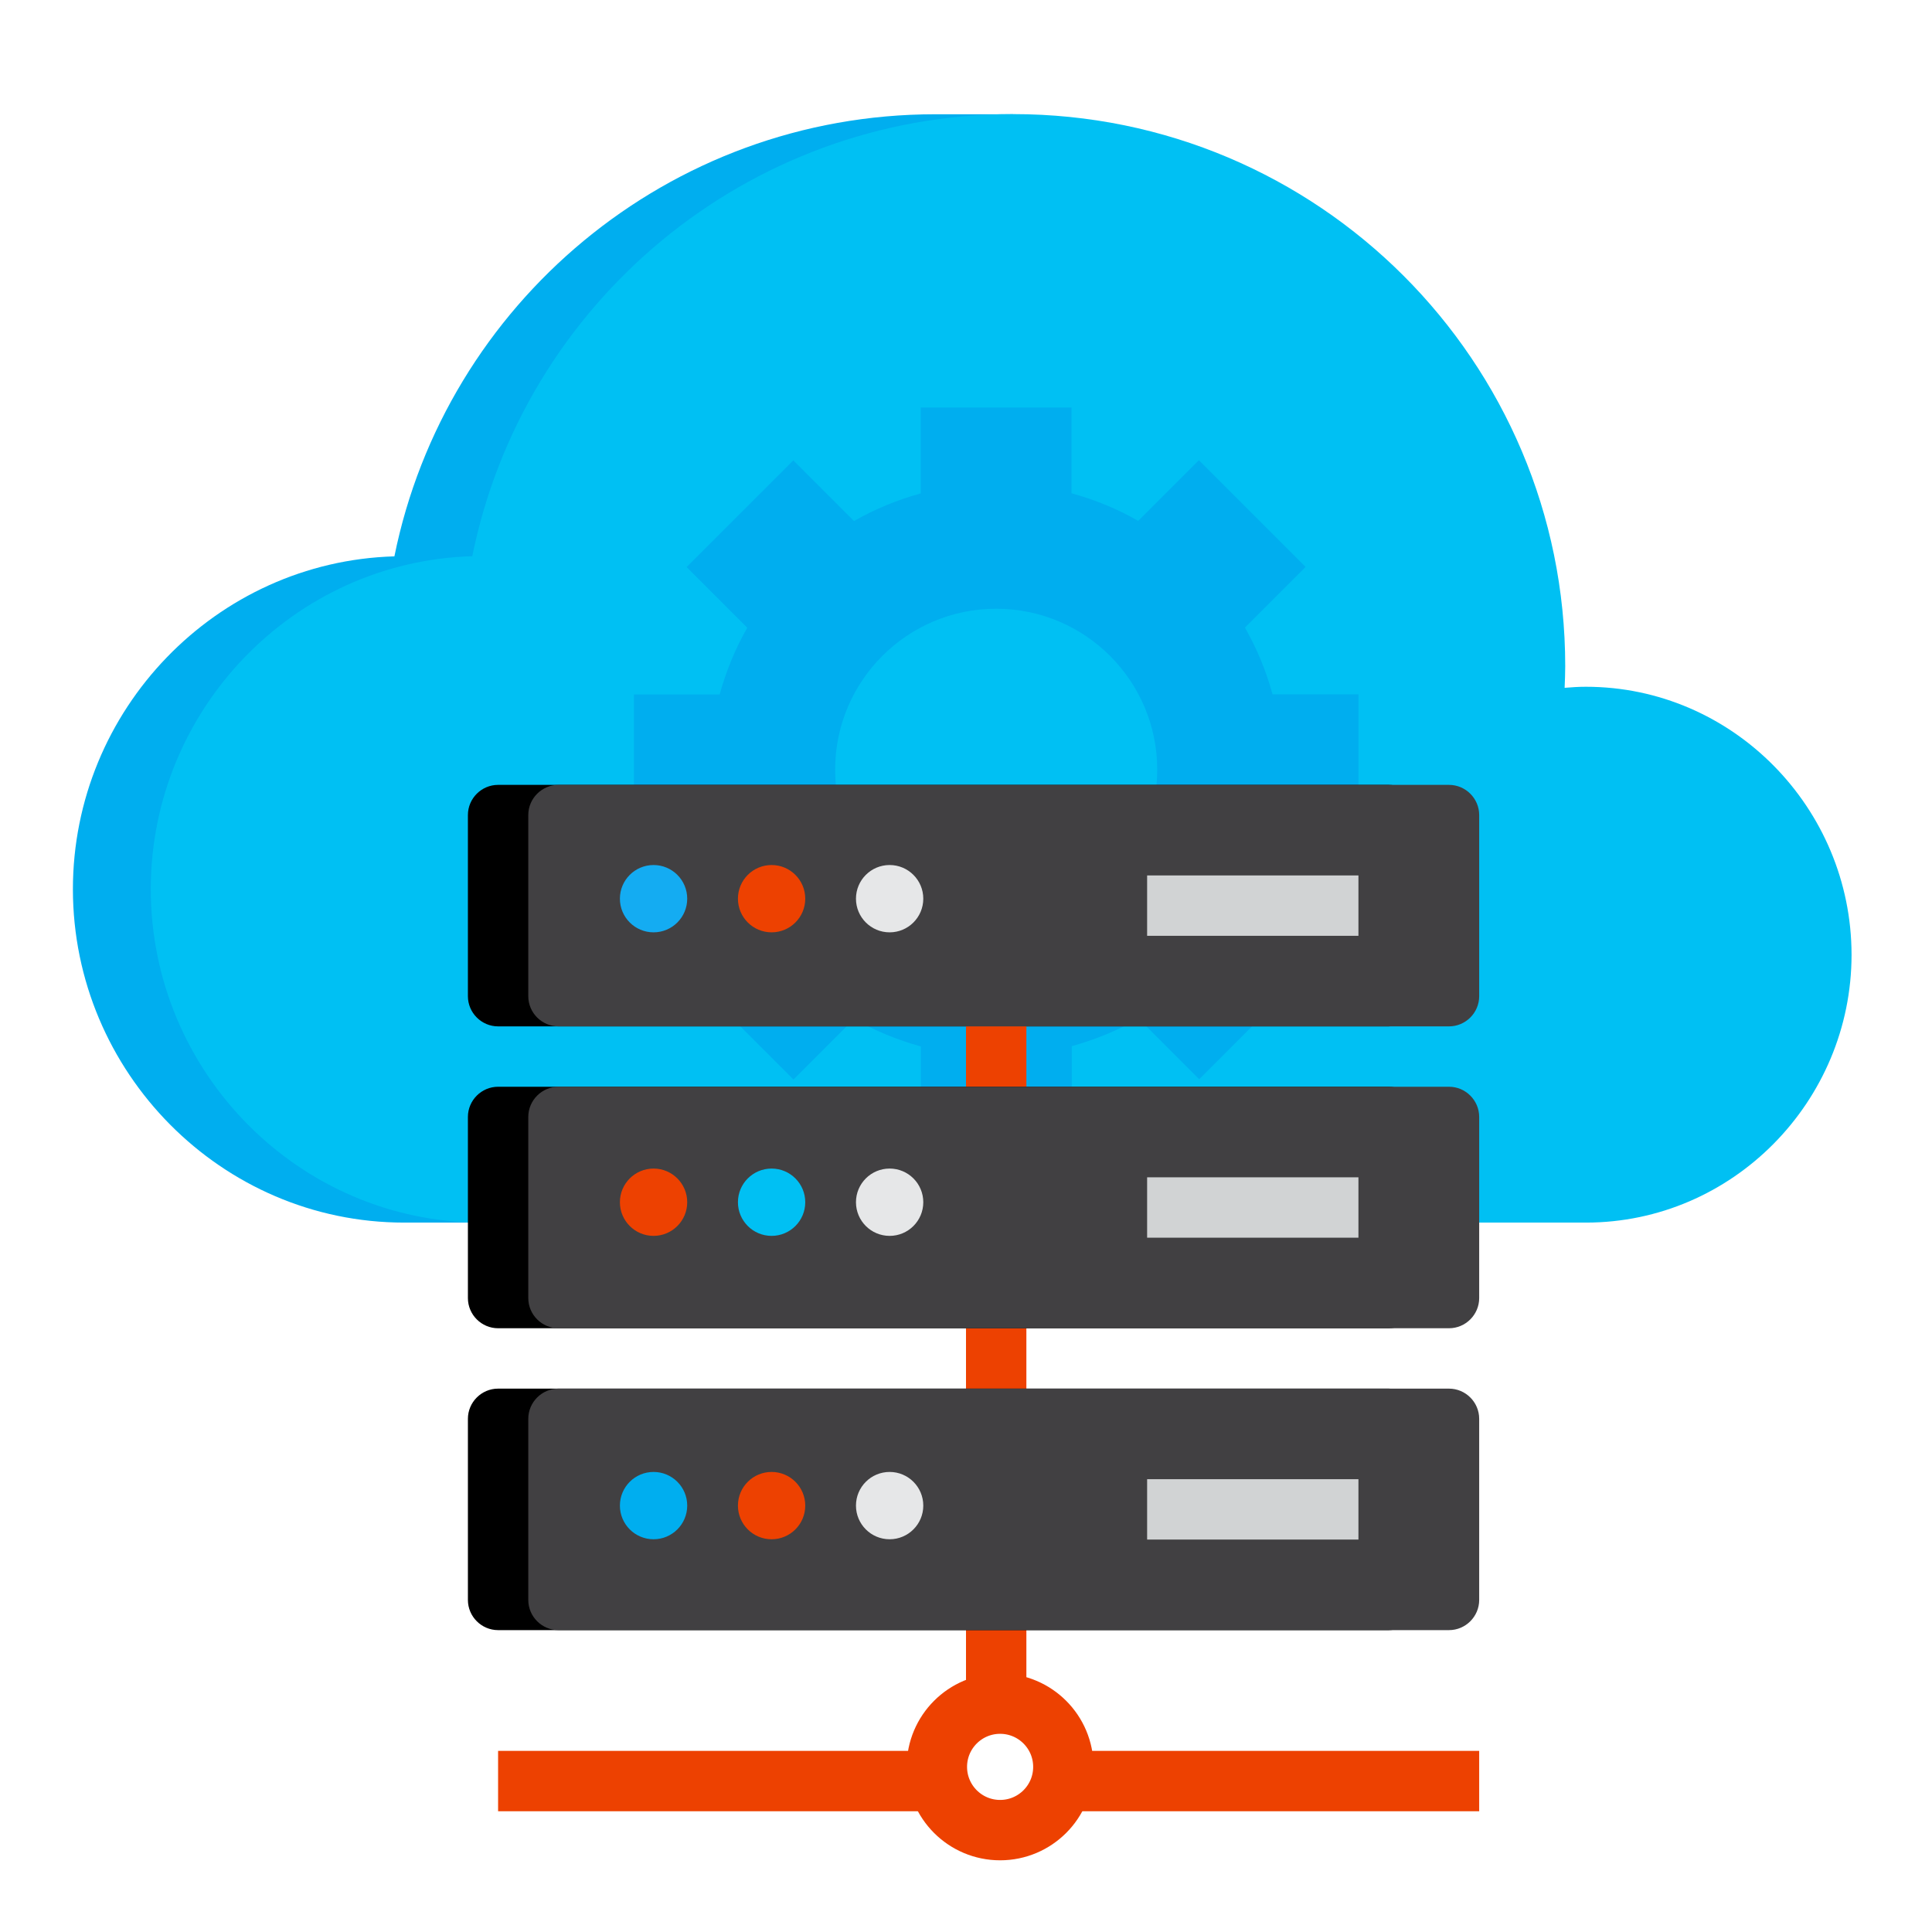 <svg xmlns="http://www.w3.org/2000/svg" width="128" height="128"><g><title>background</title><rect id="canvas_background" width="582" height="402" x="-1" y="-1" fill="none"/></g><g><title>Layer 1</title><path id="svg_1" fill="#00AEEF" d="m99.91,45.5c-0.48,0 -0.94,0.03 -1.41,0.07c0.02,-0.48 0.04,-0.96 0.04,-1.44c0,-18.43 -13.63,-33.67 -31.37,-36.19l-0.05,-0.37l-5.15,0c-17.7,0 -32.46,12.58 -35.84,29.29c-11.82,0.34 -21.3,10.16 -21.3,22.06c0.01,12.11 9.83,22.08 21.95,22.08c0,0 72.67,0 73.14,0c9.72,0 17.6,-8.03 17.6,-17.75c-0.01,-9.72 -7.89,-17.75 -17.61,-17.75z"/><path id="svg_2" fill="#00C0F3" d="m105.07,45.5c-0.48,0 -0.94,0.03 -1.41,0.07c0.02,-0.48 0.04,-0.96 0.04,-1.44c0,-20.2 -16.37,-36.57 -36.57,-36.57c-17.7,0 -32.46,12.58 -35.84,29.29c-11.82,0.34 -21.3,10.16 -21.3,22.06c0,12.12 9.82,22.09 21.94,22.09c0,0 72.67,0 73.14,0c9.72,0 17.6,-8.03 17.6,-17.75c-0.01,-9.72 -7.88,-17.75 -17.6,-17.75z"/><path id="svg_3" fill="#00AEEF" d="m90,56l0,-10l-5.69,0c-0.43,-1.56 -1.04,-3.04 -1.83,-4.42l4.02,-4.02l-7.07,-7.07l-4.02,4.02c-1.37,-0.79 -2.86,-1.4 -4.42,-1.83l0,-5.68l-9.99,0l0,5.69c-1.56,0.43 -3.04,1.04 -4.42,1.83l-4.02,-4.02l-7.07,7.07l4.02,4.02c-0.79,1.37 -1.4,2.86 -1.83,4.42l-5.68,0l0,10l5.69,0c0.43,1.56 1.04,3.04 1.83,4.42l-4.02,4.02l7.07,7.07l4.02,-4.02c1.37,0.79 2.86,1.4 4.42,1.83l0,5.67l10,0l0,-5.69c1.56,-0.43 3.04,-1.04 4.42,-1.83l4.02,4.02l7.07,-7.07l-4.02,-4.02c0.79,-1.37 1.4,-2.86 1.83,-4.42l5.67,0l0,0.01zm-24,5.67c-5.89,0 -10.67,-4.78 -10.67,-10.67s4.78,-10.67 10.67,-10.67s10.67,4.78 10.67,10.67s-4.78,10.67 -10.67,10.67z"/><path id="svg_4" d="m94,66c0,1.1 -0.9,2 -2,2l-59,0c-1.1,0 -2,-0.9 -2,-2l0,-12c0,-1.1 0.9,-2 2,-2l59,0c1.1,0 2,0.9 2,2l0,12z"/><line id="svg_5" x1="66" x2="66" y1="60" y2="113" fill="none" stroke="#ed4101" stroke-miterlimit="10" stroke-width="4"/><path id="svg_6" fill="#414042" d="m98,66c0,1.1 -0.9,2 -2,2l-59,0c-1.1,0 -2,-0.9 -2,-2l0,-12c0,-1.1 0.9,-2 2,-2l59,0c1.1,0 2,0.9 2,2l0,12z"/><path id="svg_7" d="m94,86c0,1.1 -0.9,2 -2,2l-59,0c-1.1,0 -2,-0.9 -2,-2l0,-12c0,-1.1 0.9,-2 2,-2l59,0c1.1,0 2,0.9 2,2l0,12z"/><path id="svg_8" fill="#414042" d="m98,86c0,1.1 -0.9,2 -2,2l-59,0c-1.1,0 -2,-0.9 -2,-2l0,-12c0,-1.1 0.9,-2 2,-2l59,0c1.1,0 2,0.9 2,2l0,12z"/><path id="svg_9" d="m94,106c0,1.1 -0.9,2 -2,2l-59,0c-1.1,0 -2,-0.9 -2,-2l0,-12c0,-1.1 0.9,-2 2,-2l59,0c1.1,0 2,0.9 2,2l0,12z"/><path id="svg_10" fill="#414042" d="m98,106c0,1.1 -0.9,2 -2,2l-59,0c-1.1,0 -2,-0.9 -2,-2l0,-12c0,-1.1 0.9,-2 2,-2l59,0c1.1,0 2,0.9 2,2l0,12z"/><line id="svg_11" x1="71" x2="96" y1="118" y2="118" fill="none" stroke="#ed4101" stroke-linecap="square" stroke-miterlimit="10" stroke-width="4"/><line id="svg_12" x1="35" x2="62" y1="118" y2="118" fill="none" stroke="#ed4101" stroke-linecap="square" stroke-miterlimit="10" stroke-width="4"/><circle id="svg_13" cx="66.26" cy="117.06" r="4.19" fill="none" stroke="#ed4101" stroke-miterlimit="10" stroke-width="4"/><circle id="svg_14" cx="43.3" cy="59.54" r="2.23" fill="#14acf2"/><circle id="svg_15" cx="51.12" cy="59.54" r="2.23" fill="#ed4101"/><circle id="svg_16" cx="58.94" cy="59.54" r="2.23" fill="#E6E7E8"/><circle id="svg_17" cx="43.3" cy="79.65" r="2.23" fill="#ed4101"/><circle id="svg_18" cx="51.12" cy="79.65" r="2.23" fill="#00C0F3"/><circle id="svg_19" cx="58.94" cy="79.65" r="2.23" fill="#E6E7E8"/><circle id="svg_20" cx="43.3" cy="99.75" r="2.23" fill="#00AEEF"/><circle id="svg_21" cx="51.12" cy="99.75" r="2.23" fill="#ed4101"/><circle id="svg_22" cx="58.94" cy="99.75" r="2.23" fill="#E6E7E8"/><rect id="svg_23" width="14" height="4" x="76" y="58" fill="#D1D3D4"/><rect id="svg_24" width="14" height="4" x="76" y="78" fill="#D1D3D4"/><rect id="svg_25" width="14" height="4" x="76" y="98" fill="#D1D3D4"/></g></svg>